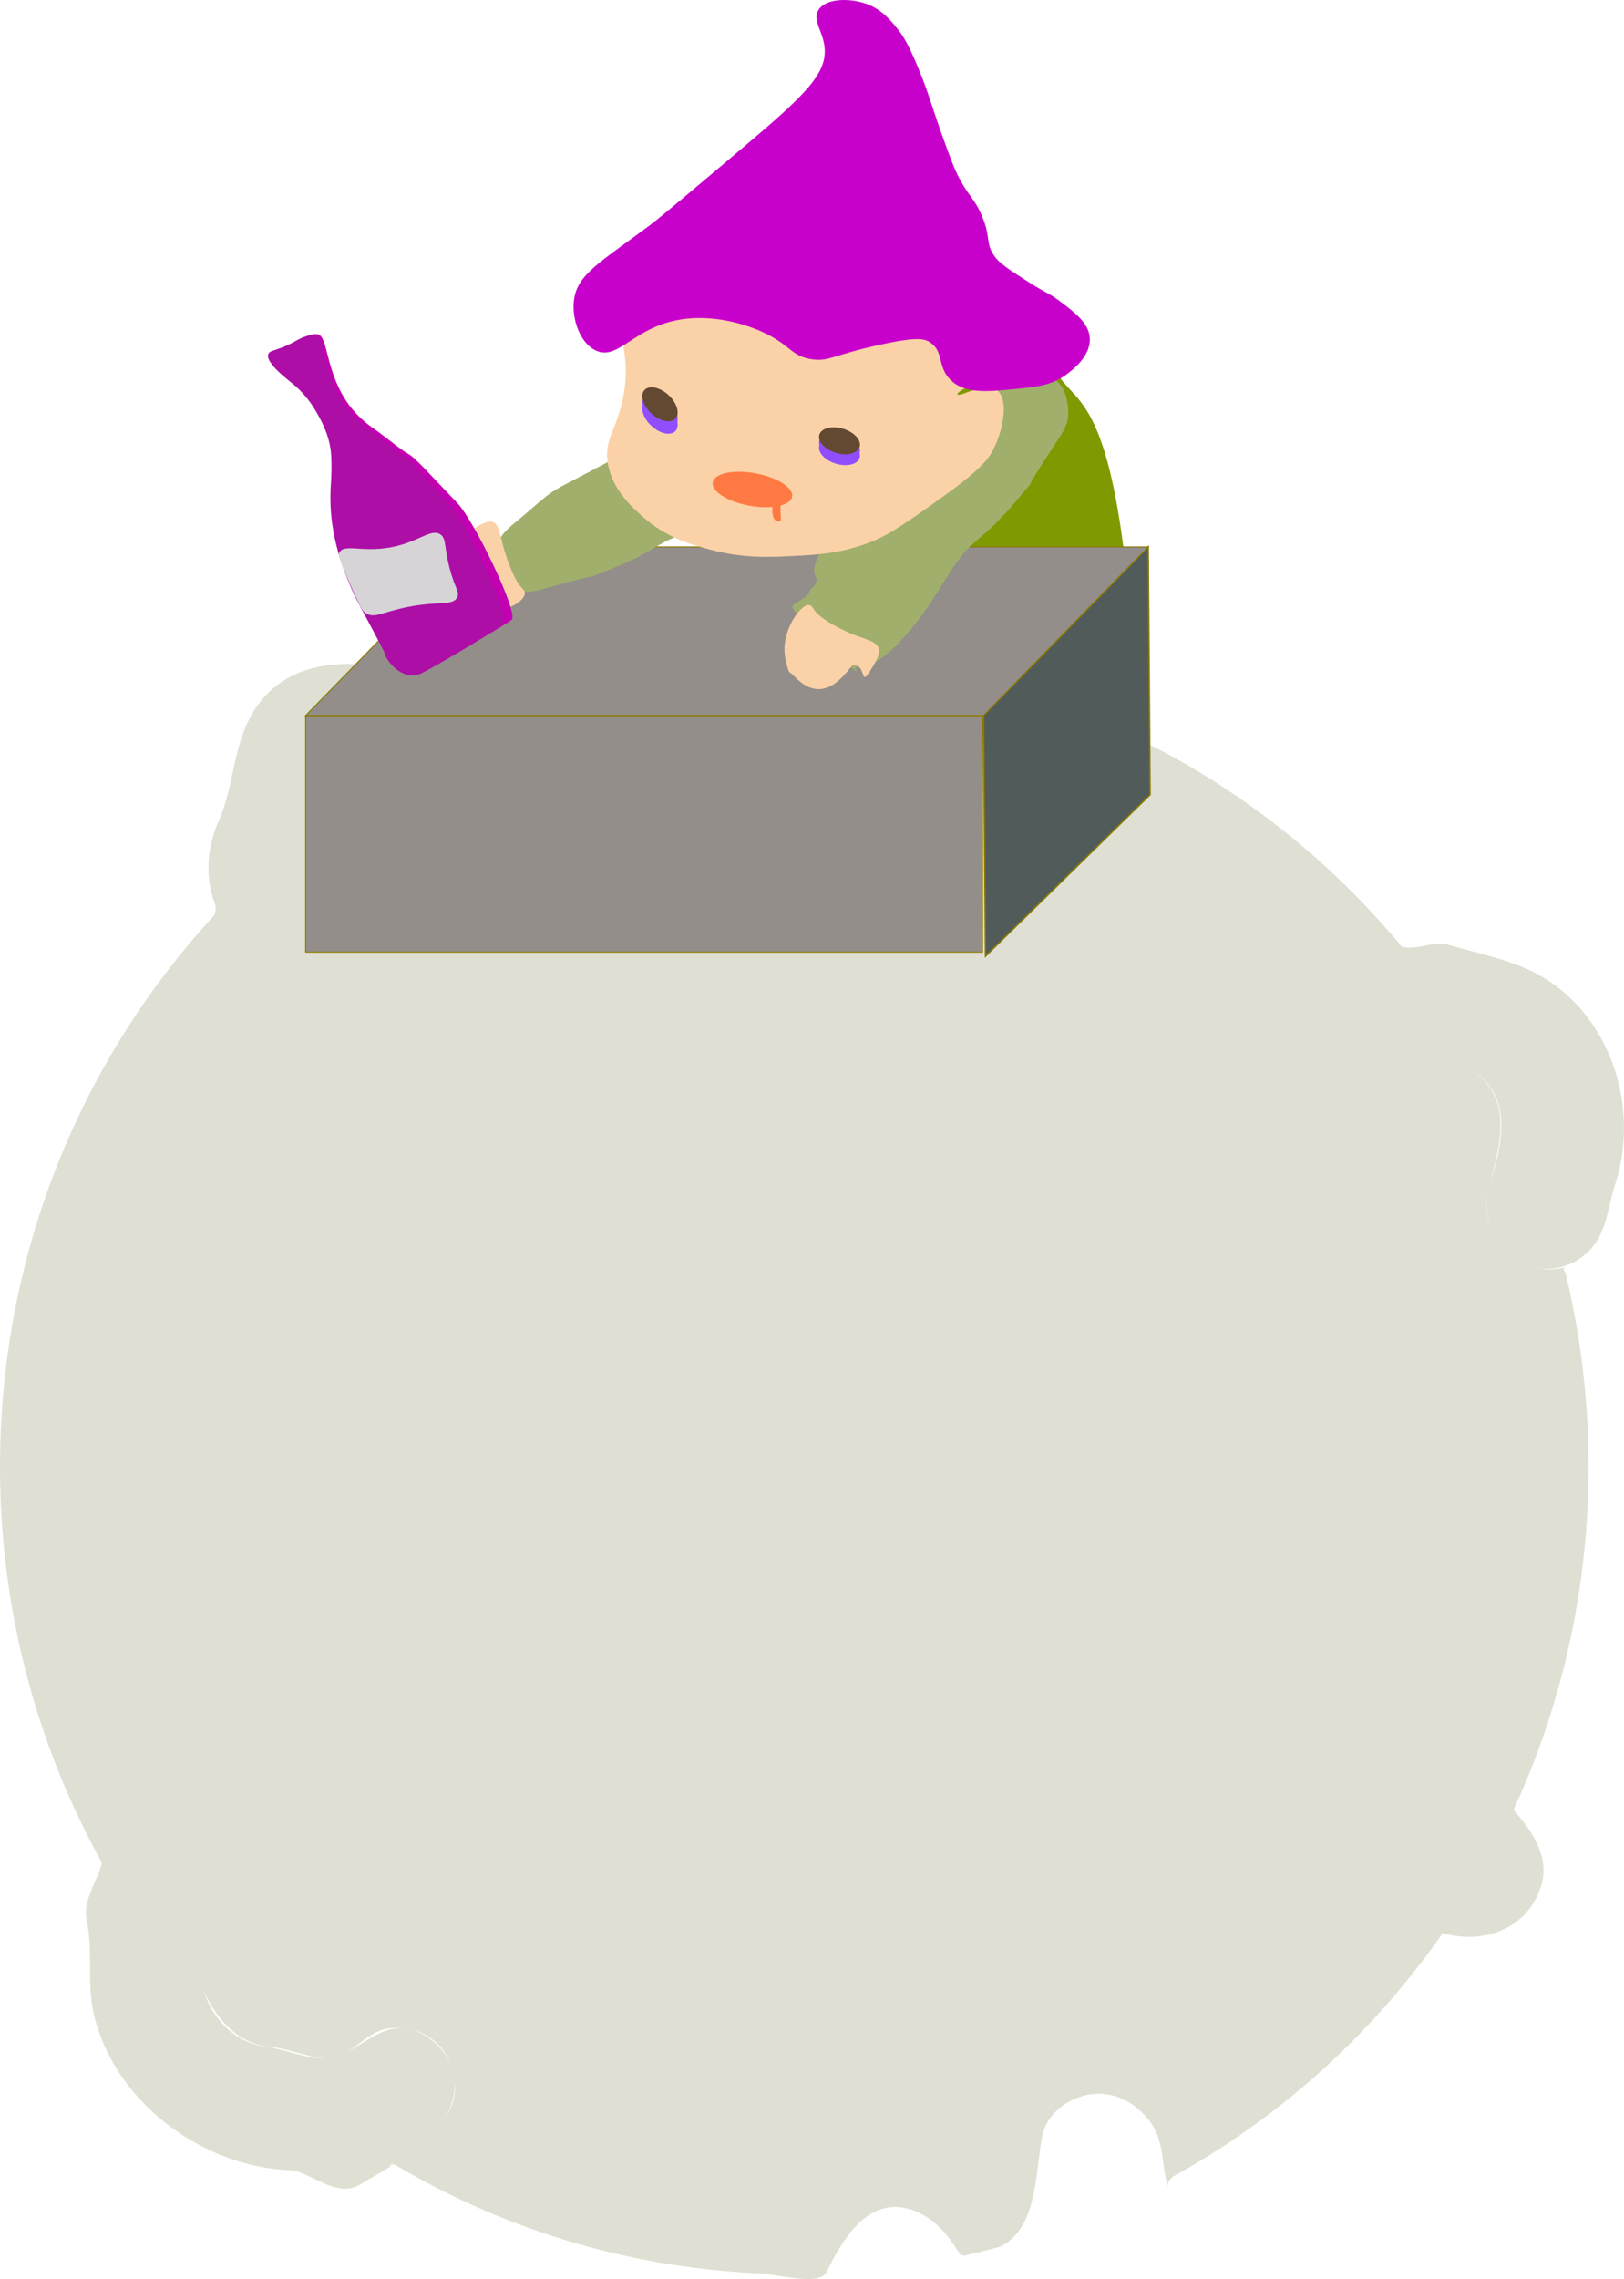 <?xml version="1.0" encoding="UTF-8"?><svg id="_層_2" xmlns="http://www.w3.org/2000/svg" viewBox="0 0 1200.79 1684.03"><defs><style>.cls-1{fill:#dfe0d3;}.cls-2{fill:#7f9a00;}.cls-3{fill:#904eff;}.cls-4{fill:#c800cb;}.cls-5{fill:#515b5a;stroke-width:1.1px;}.cls-5,.cls-6{stroke:#8a7900;stroke-miterlimit:10;}.cls-7{fill:#ad0ea6;}.cls-8{fill:#fbd2a7;}.cls-6{fill:#938e8a;stroke-width:.75px;}.cls-9{fill:#a0b06c;}.cls-10{fill:#634932;}.cls-11{fill:#ff7a43;}.cls-12{fill:#d6d4d6;}.cls-13{fill:#c300b1;}</style></defs><g id="_層_1-2"><path class="cls-1" d="M1174.57,1083.83c0,86.49-18.12,168.68-50.71,242.87-1.55,3.53-3.14,7.05-4.75,10.54,15,17.5,29,37.65,18.5,61.35-11.67,28.44-43.17,37.93-70.73,29.77-1.25,1.69-3.4,4.71-5.62,7.8-48.98,67.88-111.75,124.84-184.11,166.64-3.29,1.9-6.6,3.77-9.93,5.61-2.62,2.33-3.79,3.52-3.79,7.07-4.67-15.41-2.33-33.18-12.83-47.41-11.67-15.41-28-23.7-46.67-20.15-16.33,3.56-31.5,15.41-33.83,33.18-4.67,27.26-3.5,65.18-30.42,79.02-3.74,1.02-7.49,2-11.26,2.94s-7.55,1.85-11.35,2.67c-1.8,.7-5.3,1.88-7.64-.49-10.5-17.78-24.5-32-44.33-34.37-26.83-2.37-43.17,26.07-53.67,47.41-4.67,10.67-30.33,3.56-47.42,1.66-3.86-.15-7.71-.34-11.56-.57-88.37-5.25-171.49-30.35-245.1-70.97-3.33-1.84-6.64-3.71-9.93-5.61-2.17-1.54-4.51-2.73-6.84-3.91-1.17,0-2.33,1.19-2.33,2.37,22.17-17.78,56-35.56,46.67-71.11-5.83-22.52-28-35.56-50.17-30.81-15.17,3.56-24.5,18.96-39.67,21.33-15.17,1.19-30.33-7.11-46.67-8.3-22.17-2.37-38.5-20.15-47.83-41.48,7,22.52,24.5,39.11,46.67,41.48,15.17,2.37,30.33,9.48,44.33,8.3,22.17-1.19,39.67-29.63,65.34-20.15,17.5,7.11,31.5,23.7,29.17,43.85-4.67,36.74-40.83,52.15-70,69.93-17.5,10.67-38.5-10.67-51.33-10.67-66.5-2.37-131.84-52.15-145.84-117.33-4.67-22.52,0-43.85-4.67-66.37-3.5-15.41,7-28.44,11.12-42.92-.83-2.07-2.67-5.43-4.48-8.81C25.68,1283.66,0,1186.79,0,1083.83c0-152.39,56.24-291.43,148.79-396.87,2.5-2.85,5.03-5.68,7.58-8.48,3.54-2.84,3.54-7.58,2.37-11.14-7-18.96-5.83-40.3,2.33-59.26,12.83-27.26,10.5-60.44,29.17-86.52,29.17-41.48,85.17-33.18,127.17-21.33,5.83,2.37,12.83-1.19,18.67,0,17.5,2.37,30.33,13.04,38.02,27.31,.35,0,2.28-.69,5.87-2.06,64.47-24.71,134.33-38.23,207.31-38.23,174.34,0,330.93,77.17,438.49,199.71,2.5,2.85,4.98,5.72,7.42,8.62,1.74,1.39,1.74,2.58,2.91,3.76,11.67,3.56,23.33-4.74,35-1.19,16.33,4.74,32.67,8.3,49,14.22,64.17,22.52,94.5,97.18,74.67,161.18-4.67,13.04-5.83,28.44-12.83,41.48-9.33,16.59-29.17,26.07-47.83,21.33-26.83-7.11-40.83-36.74-32.67-61.63,9.33-28.44,17.5-64-11.67-82.96,30.33,21.33,18.67,56.89,10.5,87.7-8.17,32,23.33,66.37,57.17,56.89-2.33,1.19-1.17,2.37,.06,4.09,.93,3.83,1.82,7.67,2.68,11.52,9.42,42.41,14.39,86.54,14.39,131.84Z"/><g><path class="cls-2" d="M555.12,292.24c-19.54,22.29-4.39,63.53-20.82,115.29-12.43,39.15-14.42,86.43,8.66,108.52,3.13,3,8.08,6.63,31.61,9.66,34.46,4.44,50.55,.1,75.38,0,42.55-.16,36.77,.51,89.36,2.57,26.55,1.04,34.03-.62,55.81,6.04,21.96,6.71,24.48,6.33,31.5,1.34,12.64-8.99,15.2-27.07,6.92-106.56-13.48-129.5-36.41-130.96-49.47-149.7-6.08-8.72-27.09-29.13-47.53-26.83s-38.9,3.15-48.08,3.32c-29.72,.56-46.43,.28-75.16,0-21.4-.21-36.59,11.7-58.2,36.35Z"/><rect class="cls-6" x="226" y="528.73" width="500.43" height="174.79"/><polygon class="cls-5" points="850.37 587.19 728.69 706.49 727.18 528.73 848.98 404.13 850.37 587.19"/><polygon class="cls-6" points="727.18 528.73 226 528.73 347.8 404.13 848.98 404.13 727.18 528.73"/><path class="cls-9" d="M767.79,275.85c-17.96-3.03-23.11,3.57-42.6,14.24-22.8,12.48-19.41,11.69-44.7,35.35-21.4,20.01-33.93,33.29-51.42,53.57-21.87,25.36-30.02,38.71-26.2,46.54,3.11,6.39-2.65,8.01-4.1,11.06-1.42,3.01-.27,3.26-10.65,9.16-8.16,4.63,9.72,10.96,11.38,16.3,6.2,19.98,11.87,26.1,32.14,32.09,6.58,1.95-5.73,2.55,2.8-1.7,4.09-2.04,11.82,3.56,34.58-22.32,14.4-16.37,21.82-28.99,30.69-43.16,21.85-34.94,22.06-20.29,57.53-63.84,11.9-14.61-7.88,11.53,26.9-41.18,7.16-10.85,6.19-17.52,4.84-25.48-2.04-12.07-8.95-18.57-21.19-20.64Z"/><path class="cls-9" d="M365.4,409.39c3.64-16.29,11.07-18.97,26.96-32.93,18.58-16.32,16.73-13.61,45.73-29.09,24.54-13.1,40.23-20.36,63.65-30.02,29.27-12.08,43.52-15.54,48.88-10.16,4.38,4.39,7.77-.15,10.88-.58,3.06-.42,2.88,.64,11.53-6.74,6.79-5.8,6,11.31,9.99,14.17,14.93,10.69,18.19,17.21,16.28,36.28-.62,6.19,4.17-4.26-2.43,1.96-3.16,2.98-1.06,11.14-31.08,23.85-18.99,8.04-32.36,11.07-47.55,14.93-37.45,9.51-25,13.6-74.54,32.55-16.62,6.36,12.6-3.71-44.54,12.19-11.76,3.27-17.13,.65-23.47-2.63-9.61-4.98-12.77-12.68-10.29-23.78Z"/><path class="cls-8" d="M461.42,237.79c-5.66,12.87,6.48,25.78-1.53,59.74-5.11,21.67-12.61,27.24-10.72,42.89,2.43,20.24,17.72,33.92,26.04,41.36,17.67,15.81,36.38,20.76,50.55,24.51,24.05,6.36,43.35,5.41,59.74,4.6,17.23-.85,34.35-1.7,55.15-9.19,16.02-5.77,29.07-15.08,55.15-33.7,29.85-21.31,35.16-29.21,38.3-35.23,8.15-15.64,11.75-37.93,3.06-44.43-8.91-6.67-27.82,5.53-29.11,3.06-1.46-2.79,25.6-12.8,26.04-22.98,1.37-31.45-250.51-81.11-272.68-30.64Z"/><ellipse class="cls-3" cx="487.98" cy="303.46" rx="9.3" ry="15.56" transform="translate(-65.87 456.62) rotate(-47.33)"/><ellipse class="cls-3" cx="487.98" cy="307.86" rx="9.3" ry="15.56" transform="translate(-69.1 458.04) rotate(-47.33)"/><ellipse class="cls-3" cx="620.75" cy="329.97" rx="9.3" ry="15.56" transform="translate(125.07 828.48) rotate(-73.16)"/><ellipse class="cls-3" cx="620.75" cy="333.73" rx="9.3" ry="15.56" transform="translate(121.47 831.15) rotate(-73.16)"/><ellipse class="cls-10" cx="487.98" cy="298.69" rx="9.3" ry="15.56" transform="translate(-62.37 455.09) rotate(-47.33)"/><ellipse class="cls-10" cx="620.75" cy="325.73" rx="9.3" ry="15.56" transform="translate(129.13 825.47) rotate(-73.16)"/><path class="cls-11" d="M577.35,371.76c-1.01,9.75,1.7,13.98-1.81,13.62-3.51-.36-5.25-4.53-4.24-14.28,1.01-9.75,.85-15.54,4.35-15.18,3.51,.36,2.71,6.08,1.7,15.84Z"/><path class="cls-8" d="M374.22,410.77c-6.92-20.28-3.52-32.86-23.43-20.47-6.66,4.14,5.43,2.77,4.38,11.51-.23,1.95-25.41,13.08-7.84,37.94,4.32,6.11,.75,4.14,9.67,8.47,14.8,7.18,31.29-4.2,31.07-9.77-.21-5.28-4.28,.35-13.85-27.68Z"/><path class="cls-8" d="M624.82,466.23c20.45,9.81,34.71,5.81,17.27,31.47-5.83,8.58-1.87-7.22-11.51-6.16-2.15,.24-19.31,32.85-42.52,8.91-5.7-5.88-4.31-1.13-7.15-12.99-4.7-19.67,10.94-40.88,16.91-40.39,5.65,.47-1.25,5.61,27,19.16Z"/><g><path class="cls-13" d="M237.63,306.4c-5.04-8.91-11.19-17.05-21.13-24.54-13.97-10.51-22.44-20.1-13.95-22.79,20.57-6.51,15.76-8.3,30.43-12,10.27-2.59,6.13,26.04,25.02,52.09,5.96,8.21,13.8,14.39,17.36,16.85,10.02,6.93,19.94,15.62,26.55,19.4,5.48,3.13,13.75,12.86,36.26,36.3,12.34,12.85,45.72,81.66,40.11,86.25s-53.82,32.02-62.72,35.93c-14.15,6.22-27.21-9.88-27.94-15.5-.11-.85-21.58-39.05-21.96-39.83-11.75-24.41-20.19-49.18-18.89-78.64,.19-4.4,.99-9.89,.59-22.87-.43-13.96-6.36-24.71-9.72-30.65Z"/><path class="cls-7" d="M235.54,307.31c-4.9-9.04-10.88-17.31-20.55-24.91-13.58-10.67-21.82-20.41-13.56-23.14,20-6.61,15.33-8.43,29.58-12.18,9.98-2.63,5.96,26.44,24.33,52.88,5.79,8.33,13.41,14.6,16.88,17.11,9.75,7.04,19.38,15.86,25.82,19.7,5.33,3.18,13.37,13.06,35.25,36.85,12,13.05,44.45,82.9,38.99,87.57s-52.32,32.5-60.98,36.47c-13.76,6.31-26.46-10.03-27.16-15.74-.11-.87-20.98-39.65-21.35-40.43-11.42-24.78-19.62-49.92-18.37-79.83,.19-4.47,.96-10.04,.57-23.22-.42-14.17-6.18-25.08-9.45-31.11Z"/><path class="cls-12" d="M250.82,408.51c4.08-8.52,21.7,2.99,50.77-7.54,11.99-4.34,19.09-9.95,24.36-5.85,4.11,3.2,2.34,8.61,6.3,24.03,3.99,15.51,7.83,18,5.82,22.18-3.11,6.47-13.32,2.59-36.48,7.16-19.18,3.78-24.61,8.89-31.45,4.42-1.73-1.13-3.13-2.6-11.34-21.29-8.81-20.06-8.66-21.7-7.98-23.11Z"/></g><path class="cls-4" d="M424.38,221.97c2.32-19.52,19.66-28.18,56.68-55.97,7.21-5.41,27.79-22.78,68.94-57.53,45.08-38.06,61.42-53.89,59.74-73.07-1.1-12.54-9.35-20.34-4.6-27.99,5.53-8.9,23.29-8.88,35.23-4.66,11.93,4.21,18.83,12.89,24.51,20.21,2.31,2.97,7.42,9.96,16.85,34.21,6.78,17.44,7.18,21.64,16.85,48.2,4.37,11.98,6.6,18.08,9.19,23.32,8.44,17.07,12.73,17.46,18.38,31.1,6.75,16.28,2.3,19.74,9.19,29.54,3.77,5.36,10.74,9.87,24.51,18.66,14.62,9.33,15.45,8.36,22.98,13.99,11.89,8.9,22.4,16.76,22.98,27.99,.69,13.19-12.73,23.32-16.85,26.43-10.75,8.12-21.55,9.35-36.77,10.88-22.05,2.22-38.39,3.86-49.02-6.22-10.36-9.83-5.03-21.04-15.32-27.99-4.36-2.94-10.18-4.21-36.77,1.56-35.08,7.61-37.97,12.65-50.55,10.88-15.65-2.2-15.81-10.66-36.77-20.21-5.3-2.42-31.19-13.68-59.74-9.33-35.23,5.37-46.27,30.2-62.81,23.32-11.91-4.96-18.56-22.98-16.85-37.31Z"/><ellipse class="cls-11" cx="556.31" cy="361.67" rx="12.18" ry="29.83" transform="translate(100.77 844.14) rotate(-79.67)"/></g></g></svg>